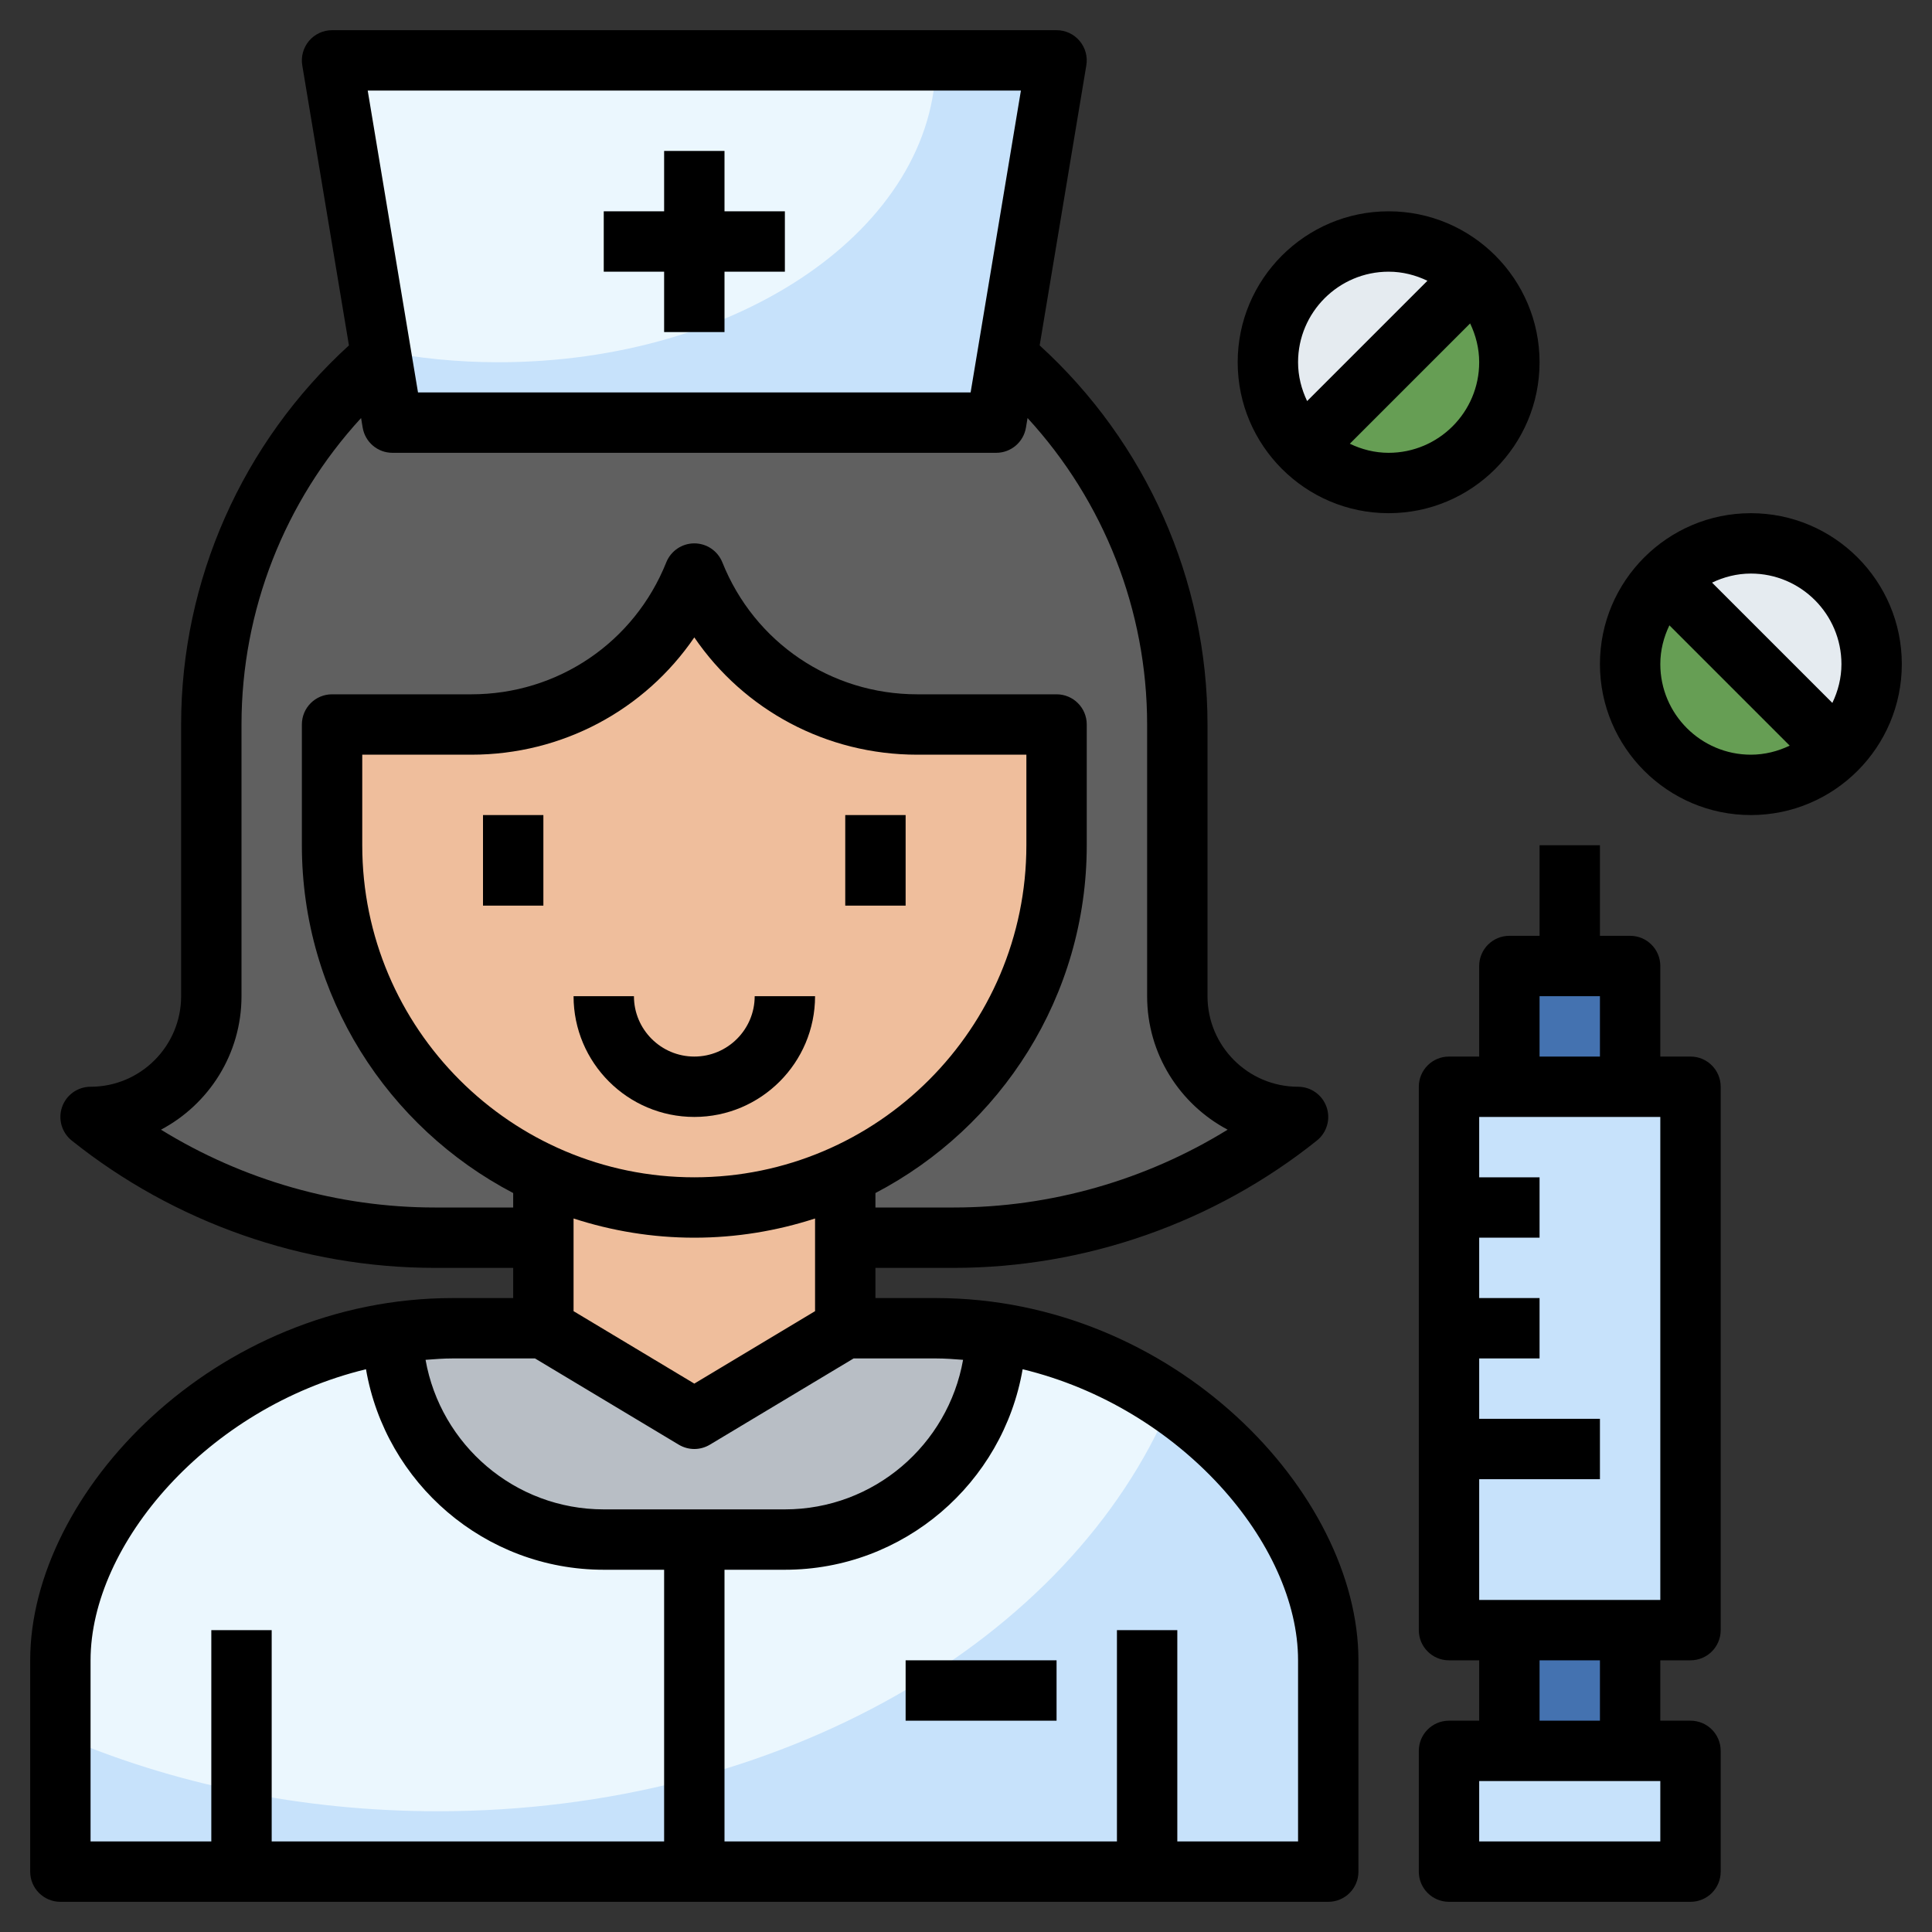 <svg id="Layer_3" enable-background="new 0 0 64 64" height="512" viewBox="0 0 64 64" width="512" xmlns="http://www.w3.org/2000/svg"><rect x="0" y="0" width="64" height="64" fill="#333333" stroke="none"/><g><path d="m31.597 41c4.145 0 8.166-1.411 11.403-4-2.209 0-4-1.791-4-4v-9c0-8.837-7.163-16-16-16-8.837 0-16 7.163-16 16v9c0 2.209-1.791 4-4 4 3.237 2.589 7.258 4 11.403 4z" fill="#606060"/><path d="m33 14h-20l-2-12h24z" fill="#c7e2fb"/><path d="m12.604 11.624c1.241.239 2.544.376 3.896.376 8.008 0 14.5-4.477 14.5-10h-20z" fill="#ebf7fe"/><path d="m31 44c7.18 0 13 5.82 13 11v7h-42v-7c0-5.18 5.82-11 13-11z" fill="#c7e2fb"/><path d="m14.5 60c11.362 0 20.984-5.684 24.28-13.535-2.171-1.492-4.858-2.465-7.78-2.465h-16c-7.18 0-13 5.82-13 11v2.495c3.695 1.592 7.957 2.505 12.5 2.505z" fill="#ebf7fe"/><path d="m20 51h6c3.81 0 6.903-3.046 6.992-6.834-.651-.099-1.313-.166-1.992-.166h-16c-.679 0-1.341.067-1.992.166.089 3.788 3.182 6.834 6.992 6.834z" fill="#b8bec5"/><path d="m35 24v4c0 6.627-5.373 12-12 12-6.627 0-12-5.373-12-12v-4h4.615c3.252 0 6.177-1.98 7.385-5 1.208 3.02 4.133 5 7.385 5z" fill="#efbe9c"/><path d="m23 40c-1.787 0-3.476-.401-5-1.102v5.102l5 3 5-3v-5.102c-1.524.701-3.213 1.102-5 1.102z" fill="#efbe9c"/><path d="m48 36h8v18h-8z" fill="#c7e2fb"/><path d="m48 58h8v4h-8z" fill="#c7e2fb"/><path d="m50 54h4v4h-4z" fill="#4472b0"/><path d="m50 32h4v4h-4z" fill="#4472b0"/><circle cx="58" cy="22" fill="#e5ebf0" r="4"/><circle cx="46" cy="12" fill="#e5ebf0" r="4"/><path d="m46 16c2.209 0 4-1.791 4-4 0-1.105-.448-2.105-1.172-2.828l-5.657 5.657c.724.723 1.724 1.171 2.829 1.171z" fill="#669e54"/><path d="m58 26c1.105 0 2.105-.448 2.828-1.172l-5.657-5.657c-.723.724-1.171 1.724-1.171 2.829 0 2.209 1.791 4 4 4z" fill="#669e54"/><g><path d="m31 43h-2v-1h2.597c4.355 0 8.627-1.498 12.028-4.219.331-.266.459-.712.318-1.112s-.518-.669-.943-.669c-1.654 0-3-1.346-3-3v-9c0-4.783-2.029-9.34-5.56-12.558l1.546-9.277c.049-.29-.033-.586-.224-.811-.189-.225-.468-.354-.762-.354h-24c-.294 0-.573.129-.763.354s-.272.521-.224.811l1.546 9.277c-3.53 3.218-5.559 7.775-5.559 12.558v9c0 1.654-1.346 3-3 3-.425 0-.803.269-.943.669s-.013.847.318 1.112c3.401 2.721 7.673 4.219 12.028 4.219h2.597v1h-2c-7.885 0-14 6.451-14 12v7c0 .553.447 1 1 1h42c.553 0 1-.447 1-1v-7c0-5.549-6.115-12-14-12zm-8-4c-6.065 0-11-4.935-11-11v-3h3.615c3.011 0 5.741-1.478 7.385-3.885 1.644 2.407 4.374 3.885 7.385 3.885h3.615v3c0 6.065-4.935 11-11 11zm-4 1.364c1.261.409 2.604.636 4 .636s2.739-.227 4-.636v3.07l-4 2.4-4-2.4zm14.819-37.364-1.666 10h-18.306l-1.666-10zm-19.416 37c-3.204 0-6.357-.905-9.07-2.578 1.585-.84 2.667-2.507 2.667-4.422v-9c0-3.777 1.429-7.397 3.961-10.152l.053.316c.08.482.497.836.986.836h20c.489 0 .906-.354.986-.836l.053-.316c2.532 2.755 3.961 6.375 3.961 10.152v9c0 1.915 1.082 3.582 2.667 4.422-2.713 1.673-5.866 2.578-9.07 2.578h-2.597v-.479c4.154-2.172 7-6.518 7-11.521v-4c0-.553-.447-1-1-1h-4.615c-2.859 0-5.394-1.716-6.456-4.371-.153-.38-.52-.629-.929-.629s-.776.249-.929.629c-1.062 2.655-3.596 4.371-6.456 4.371h-4.615c-.553 0-1 .447-1 1v4c0 5.003 2.846 9.349 7 11.521v.479zm3.32 5 4.762 2.857c.159.095.337.143.515.143s.356-.048.515-.143l4.762-2.857h2.723c.305 0 .604.023.903.046-.497 2.811-2.952 4.954-5.903 4.954h-6c-2.951 0-5.406-2.143-5.903-4.954.299-.023.598-.046.903-.046zm-14.723 10c0-3.852 3.877-8.373 9.124-9.642.648 3.765 3.929 6.642 7.876 6.642h2v9h-13v-7h-2v7h-4zm40 6h-4v-7h-2v7h-13v-9h2c3.947 0 7.228-2.877 7.876-6.642 5.247 1.269 9.124 5.79 9.124 9.642z"/><path d="m23 35c-1.103 0-2-.897-2-2h-2c0 2.206 1.794 4 4 4s4-1.794 4-4h-2c0 1.103-.897 2-2 2z"/><path d="m22 11h2v-2h2v-2h-2v-2h-2v2h-2v2h2z"/><path d="m30 55h5v2h-5z"/><path d="m16 27h2v3h-2z"/><path d="m28 27h2v3h-2z"/><path d="m56 35h-1v-3c0-.553-.447-1-1-1h-1v-3h-2v3h-1c-.553 0-1 .447-1 1v3h-1c-.553 0-1 .447-1 1v18c0 .553.447 1 1 1h1v2h-1c-.553 0-1 .447-1 1v4c0 .553.447 1 1 1h8c.553 0 1-.447 1-1v-4c0-.553-.447-1-1-1h-1v-2h1c.553 0 1-.447 1-1v-18c0-.553-.447-1-1-1zm-5-2h2v2h-2zm4 28h-6v-2h6zm-2-4h-2v-2h2zm2-4h-6v-4h4v-2h-4v-2h2v-2h-2v-2h2v-2h-2v-2h6z"/><path d="m58 17c-2.757 0-5 2.243-5 5s2.243 5 5 5 5-2.243 5-5-2.243-5-5-5zm3 5c0 .462-.113.894-.301 1.285l-3.985-3.985c.392-.187.824-.3 1.286-.3 1.654 0 3 1.346 3 3zm-6 0c0-.462.113-.894.301-1.285l3.985 3.985c-.392.187-.824.3-1.286.3-1.654 0-3-1.346-3-3z"/><path d="m51 12c0-2.757-2.243-5-5-5s-5 2.243-5 5 2.243 5 5 5 5-2.243 5-5zm-5-3c.462 0 .894.113 1.285.301l-3.985 3.985c-.187-.392-.3-.824-.3-1.286 0-1.654 1.346-3 3-3zm0 6c-.462 0-.894-.113-1.285-.301l3.985-3.985c.187.392.3.824.3 1.286 0 1.654-1.346 3-3 3z"/></g></g></svg>